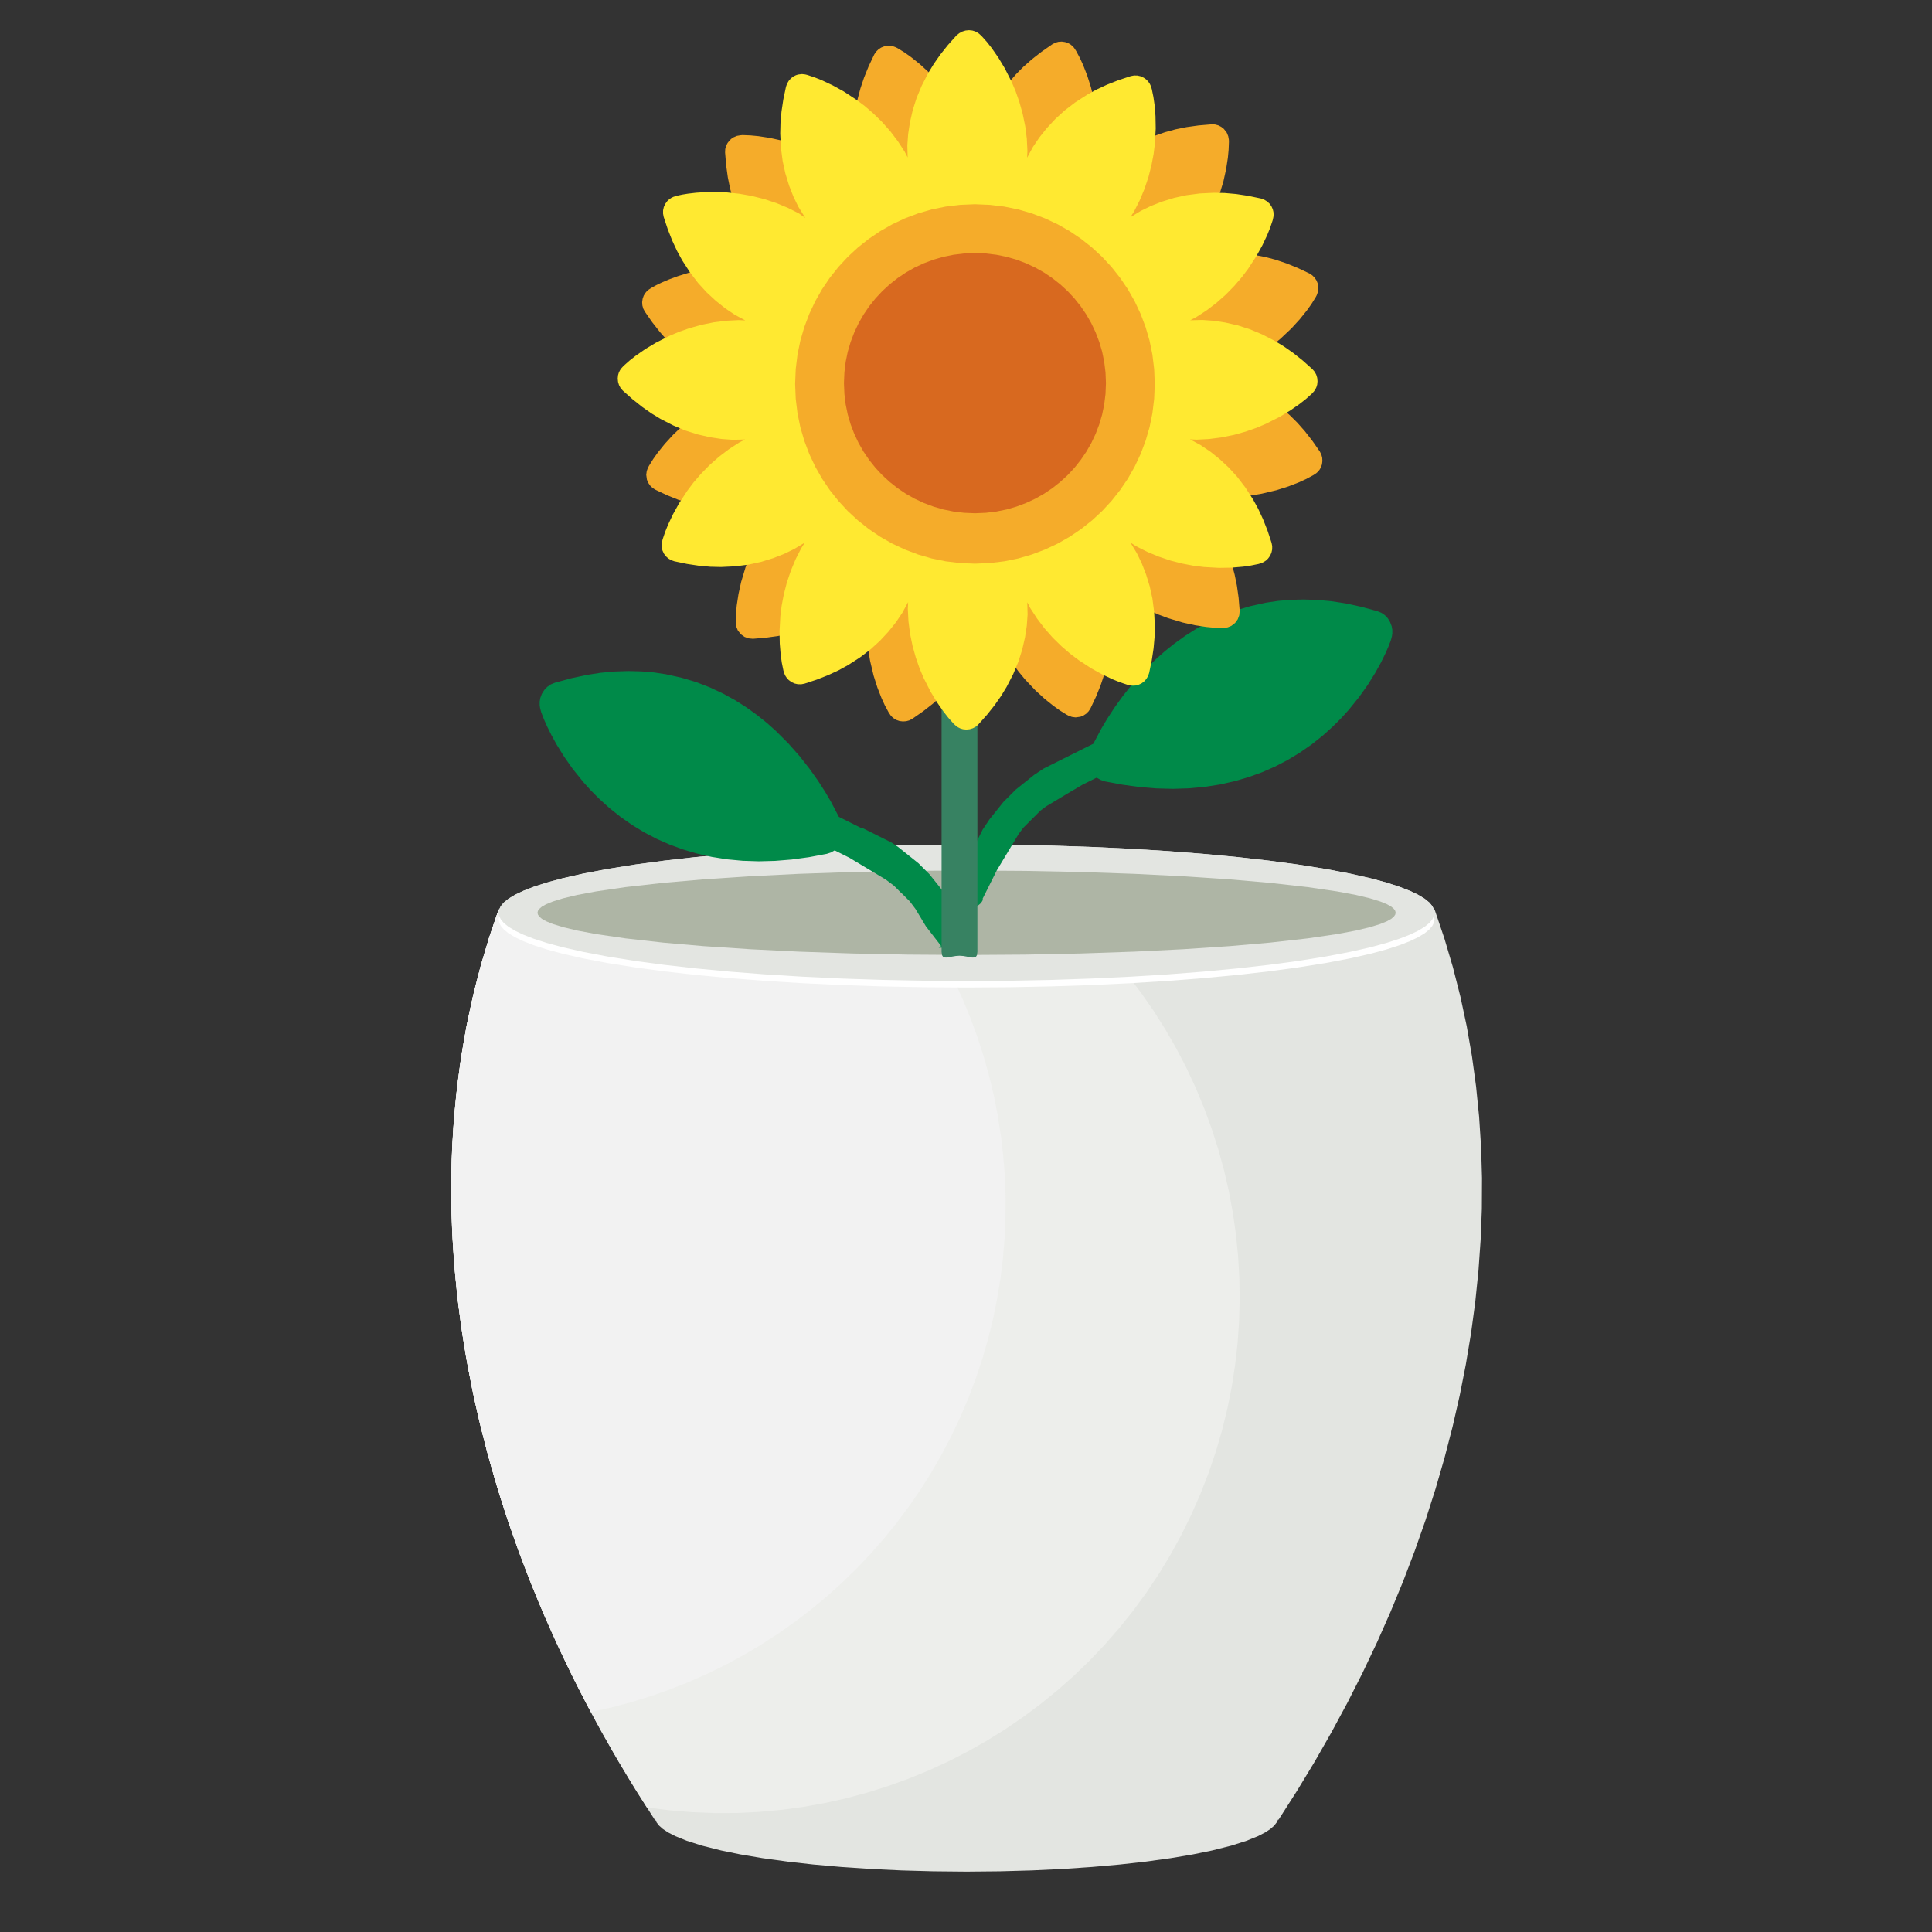 <?xml version="1.0" standalone="no"?><!DOCTYPE svg PUBLIC "-//W3C//DTD SVG 1.1//EN" "http://www.w3.org/Graphics/SVG/1.1/DTD/svg11.dtd"><svg height="1024" node-id="1" sillyvg="true" template-height="1024" template-width="1024" version="1.1" viewBox="0 0 1024 1024" width="1024" xmlns="http://www.w3.org/2000/svg" xmlns:xlink="http://www.w3.org/1999/xlink"><rect x="0" y="0" width="1024" height="1024" fill="#333333" stroke="none"/><defs node-id="24"></defs><g node-id="26"><path d="M 0.00 0.00 L 1024.00 0.00 L 1024.00 1024.00 L 0.00 1024.00 Z" fill="none" group-id="1" id="矩形" node-id="6" stroke="none" target-height="1024" target-width="1024" target-x="0" target-y="0"></path><g node-id="27"><path d="M 760.37 482.05 L 264.31 482.05 L 259.14 497.33 L 254.58 512.74 L 250.62 528.29 L 247.26 544.01 L 244.50 559.90 L 242.32 575.85 L 240.71 591.91 L 239.66 608.08 L 239.18 624.38 L 239.26 640.80 L 239.89 657.16 L 241.05 673.57 L 242.74 690.05 L 244.97 706.61 L 247.75 723.24 L 251.01 739.71 L 254.77 756.18 L 259.03 772.66 L 263.81 789.16 L 269.10 805.68 L 274.82 821.97 L 281.01 838.20 L 287.68 854.38 L 294.83 870.51 L 302.47 886.59 L 310.48 902.40 L 318.93 918.09 L 327.83 933.65 L 337.18 949.10 L 346.99 964.44 L 347.30 964.44 L 348.07 966.01 L 349.37 967.66 L 351.34 969.40 L 354.13 971.24 L 357.94 973.20 L 364.08 975.68 L 372.05 978.22 L 382.21 980.78 L 392.41 982.87 L 404.17 984.86 L 417.65 986.72 L 431.14 988.23 L 445.85 989.53 L 461.85 990.61 L 477.82 991.36 L 494.64 991.83 L 512.34 992.00 L 530.03 991.83 L 546.85 991.36 L 562.83 990.61 L 578.83 989.53 L 593.53 988.23 L 607.02 986.72 L 620.51 984.86 L 632.27 982.87 L 642.47 980.78 L 652.62 978.22 L 660.60 975.68 L 666.74 973.20 L 670.55 971.24 L 673.34 969.40 L 675.30 967.66 L 676.61 966.01 L 677.38 964.44 L 677.69 964.44 L 687.49 949.11 L 696.84 933.67 L 705.73 918.11 L 714.19 902.42 L 722.20 886.61 L 729.84 870.53 L 736.98 854.40 L 743.65 838.22 L 749.84 821.99 L 755.56 805.70 L 760.85 789.17 L 765.63 772.67 L 769.90 756.19 L 773.66 739.71 L 776.91 723.24 L 779.69 706.60 L 781.92 690.04 L 783.61 673.56 L 784.77 657.15 L 785.41 640.79 L 785.49 624.36 L 785.01 608.06 L 783.96 591.89 L 782.35 575.83 L 780.18 559.88 L 777.41 543.99 L 774.05 528.28 L 770.09 512.72 L 765.53 497.32 L 760.37 482.05 Z" fill="#e3e5e1" fill-rule="nonzero" group-id="1,2" id="路径" node-id="8" stroke="none" target-height="509.947" target-width="546.313" target-x="239.178" target-y="482.053"></path><path d="M 342.85 957.99 L 354.93 959.51 L 366.90 960.50 L 378.78 960.97 L 390.58 960.92 L 402.31 960.35 L 414.05 959.27 L 425.64 957.71 L 437.08 955.67 L 448.39 953.15 L 459.57 950.15 L 470.64 946.67 L 481.50 942.76 L 492.15 938.40 L 502.61 933.60 L 512.88 928.35 L 522.93 922.67 L 532.70 916.60 L 542.21 910.11 L 551.46 903.22 L 560.47 895.90 L 569.14 888.22 L 577.48 880.18 L 585.49 871.76 L 593.19 862.95 L 600.56 853.75 L 607.51 844.28 L 614.06 834.47 L 620.23 824.30 L 626.01 813.77 L 631.40 802.85 L 636.29 791.71 L 640.64 780.51 L 644.46 769.25 L 647.77 757.92 L 650.55 746.51 L 652.86 734.94 L 654.65 723.38 L 655.95 711.83 L 656.75 700.27 L 657.05 688.69 L 656.87 677.09 L 656.20 665.57 L 655.05 654.11 L 653.42 642.72 L 651.31 631.37 L 648.72 620.13 L 645.68 609.03 L 642.16 598.07 L 638.18 587.23 L 633.73 576.52 L 628.84 566.02 L 623.50 555.74 L 617.70 545.66 L 611.45 535.78 L 604.72 526.09 L 597.62 516.74 L 590.08 507.66 L 582.08 498.86 L 573.63 490.33 L 564.70 482.05 L 264.31 482.05 L 259.20 497.10 L 254.68 512.29 L 250.75 527.62 L 247.40 543.10 L 244.64 558.76 L 242.45 574.48 L 240.80 590.30 L 239.71 606.24 L 239.17 622.29 L 239.18 638.48 L 239.72 654.60 L 240.78 670.78 L 242.36 687.03 L 244.47 703.35 L 247.10 719.75 L 250.21 735.99 L 253.81 752.24 L 257.90 768.50 L 262.49 784.77 L 267.58 801.08 L 273.09 817.16 L 279.05 833.18 L 285.49 849.16 L 292.39 865.09 L 299.77 880.99 L 307.52 896.62 L 315.70 912.13 L 324.31 927.53 L 333.36 942.81 L 342.85 957.99 Z" fill="#edeeeb" fill-rule="nonzero" group-id="1,2" id="路径" node-id="9" stroke="none" target-height="478.917" target-width="417.887" target-x="239.167" target-y="482.053"></path><path d="M 270.58 809.93 L 280.98 803.90 L 291.01 797.51 L 300.67 790.74 L 309.98 783.60 L 318.94 776.08 L 327.60 768.17 L 335.86 759.95 L 343.73 751.43 L 351.21 742.59 L 358.32 733.44 L 365.05 723.98 L 371.34 714.29 L 377.21 704.35 L 382.67 694.17 L 387.71 683.71 L 392.31 673.07 L 396.44 662.25 L 400.11 651.25 L 403.33 640.05 L 406.09 628.64 L 408.36 617.17 L 410.13 605.57 L 411.40 593.84 L 412.17 581.97 L 412.44 569.95 L 412.21 558.74 L 411.53 547.58 L 410.39 536.48 L 408.80 525.42 L 406.75 514.44 L 404.26 503.56 L 401.32 492.78 L 397.93 482.09 L 264.31 482.09 L 259.09 497.55 L 254.50 513.15 L 250.52 528.90 L 247.15 544.82 L 244.39 560.92 L 242.23 577.09 L 240.65 593.36 L 239.65 609.74 L 239.22 626.26 L 239.37 642.91 L 240.09 659.48 L 241.34 676.11 L 243.14 692.81 L 245.49 709.59 L 248.40 726.45 L 251.80 743.13 L 255.71 759.81 L 260.14 776.50 L 265.09 793.21 L 270.58 809.93 Z" fill="#f9f9f9" fill-rule="nonzero" group-id="1,2" id="路径" node-id="10" stroke="none" target-height="327.848" target-width="173.219" target-x="239.219" target-y="482.087"></path><path d="M 313.12 907.41 L 323.97 905.00 L 334.62 902.18 L 345.07 898.96 L 355.33 895.35 L 365.42 891.33 L 375.37 886.91 L 385.07 882.13 L 394.54 876.99 L 403.79 871.48 L 412.82 865.61 L 421.62 859.39 L 430.14 852.85 L 438.39 845.99 L 446.37 838.80 L 454.09 831.28 L 461.51 823.46 L 468.60 815.37 L 475.38 806.99 L 481.85 798.32 L 488.01 789.34 L 493.80 780.15 L 499.22 770.72 L 504.28 761.03 L 508.99 751.07 L 513.34 740.84 L 517.26 730.43 L 520.74 719.98 L 523.77 709.47 L 526.37 698.90 L 528.53 688.27 L 530.28 677.52 L 531.59 666.78 L 532.48 656.03 L 532.94 645.28 L 532.97 634.51 L 532.59 623.74 L 531.78 613.02 L 530.56 602.36 L 528.92 591.74 L 526.85 581.16 L 524.38 570.68 L 521.49 560.31 L 518.19 550.05 L 514.48 539.89 L 510.35 529.81 L 505.83 519.94 L 500.91 510.24 L 495.57 500.69 L 489.82 491.30 L 483.64 482.05 L 264.31 482.05 L 259.75 495.44 L 255.65 508.92 L 252.01 522.52 L 248.84 536.24 L 246.12 550.08 L 243.86 564.06 L 241.75 580.88 L 240.26 597.81 L 239.39 614.87 L 239.14 632.06 L 239.52 649.40 L 240.50 666.64 L 242.06 683.94 L 244.21 701.30 L 246.95 718.74 L 250.28 736.27 L 254.15 753.59 L 258.56 770.91 L 263.53 788.22 L 269.05 805.54 L 275.15 822.88 L 281.70 839.94 L 288.77 856.92 L 296.36 873.82 L 304.47 890.65 L 313.12 907.41 Z" fill="#f2f2f2" fill-rule="nonzero" group-id="1,2" id="路径" node-id="11" stroke="none" target-height="425.358" target-width="293.834" target-x="239.141" target-y="482.053"></path><path d="M 760.33 483.78 L 760.03 485.51 L 759.16 487.29 L 757.59 489.18 L 755.11 491.20 L 751.47 493.39 L 747.16 495.43 L 741.68 497.56 L 734.86 499.77 L 726.47 502.04 L 715.57 504.51 L 702.72 506.96 L 687.69 509.36 L 672.63 511.38 L 655.93 513.27 L 637.49 515.01 L 619.04 516.44 L 599.31 517.66 L 578.24 518.66 L 557.18 519.37 L 535.21 519.80 L 512.30 519.95 L 489.39 519.80 L 467.42 519.37 L 446.37 518.66 L 425.30 517.66 L 405.57 516.44 L 387.12 515.01 L 368.67 513.27 L 351.98 511.38 L 336.92 509.36 L 321.89 506.96 L 309.03 504.51 L 298.14 502.04 L 289.75 499.77 L 282.92 497.56 L 277.45 495.43 L 273.14 493.39 L 269.49 491.20 L 267.02 489.18 L 265.44 487.29 L 264.57 485.51 L 264.28 483.78 L 264.57 482.04 L 265.44 480.26 L 267.02 478.37 L 269.49 476.35 L 273.14 474.16 L 277.45 472.12 L 282.92 469.99 L 289.75 467.78 L 298.14 465.52 L 309.03 463.04 L 321.89 460.59 L 336.92 458.19 L 351.98 456.17 L 368.67 454.28 L 387.12 452.54 L 405.57 451.11 L 425.30 449.89 L 446.37 448.89 L 467.42 448.19 L 489.39 447.75 L 512.30 447.60 L 535.21 447.75 L 557.18 448.19 L 578.24 448.89 L 599.31 449.89 L 619.04 451.11 L 637.49 452.54 L 655.93 454.28 L 672.63 456.17 L 687.69 458.19 L 702.72 460.59 L 715.57 463.04 L 726.47 465.52 L 734.86 467.78 L 741.68 469.99 L 747.16 472.12 L 751.47 474.16 L 755.11 476.35 L 757.59 478.37 L 759.16 480.26 L 760.03 482.04 L 760.33 483.78 Z" fill="#e3e5e1" fill-rule="nonzero" group-id="1,2" id="椭圆形" node-id="12" stroke="none" target-height="72.357" target-width="496.056" target-x="264.275" target-y="447.597"></path><path d="M 760.33 487.22 L 760.03 488.96 L 759.16 490.74 L 757.59 492.62 L 755.11 494.65 L 751.47 496.84 L 747.16 498.88 L 741.68 501.01 L 734.86 503.21 L 726.47 505.48 L 715.57 507.96 L 702.72 510.41 L 687.69 512.80 L 672.63 514.83 L 655.93 516.72 L 637.49 518.46 L 619.04 519.89 L 599.31 521.11 L 578.24 522.11 L 557.18 522.81 L 535.21 523.25 L 512.30 523.40 L 489.39 523.25 L 467.42 522.81 L 446.37 522.11 L 425.30 521.11 L 405.57 519.89 L 387.12 518.46 L 368.67 516.72 L 351.98 514.83 L 336.92 512.80 L 321.89 510.41 L 309.03 507.96 L 298.14 505.48 L 289.75 503.21 L 282.92 501.01 L 277.45 498.88 L 273.14 496.84 L 269.49 494.65 L 267.02 492.62 L 265.44 490.74 L 264.57 488.96 L 264.28 487.22 L 264.57 485.48 L 265.44 483.70 L 267.02 481.82 L 269.49 479.79 L 273.14 477.60 L 277.45 475.56 L 282.92 473.43 L 289.75 471.23 L 298.14 468.96 L 309.03 466.49 L 321.89 464.04 L 336.92 461.64 L 351.98 459.61 L 368.67 457.72 L 387.12 455.98 L 405.57 454.55 L 425.30 453.33 L 446.37 452.33 L 467.42 451.63 L 489.39 451.20 L 512.30 451.04 L 535.21 451.20 L 557.18 451.63 L 578.24 452.33 L 599.31 453.33 L 619.04 454.55 L 637.49 455.98 L 655.93 457.72 L 672.63 459.61 L 687.69 461.64 L 702.72 464.04 L 715.57 466.49 L 726.47 468.96 L 734.86 471.23 L 741.68 473.43 L 747.16 475.56 L 751.47 477.60 L 755.11 479.79 L 757.59 481.82 L 759.16 483.70 L 760.03 485.48 L 760.33 487.22 Z" fill="#ffffff" fill-rule="nonzero" group-id="1,2" id="椭圆形" node-id="13" stroke="none" target-height="72.357" target-width="496.056" target-x="264.275" target-y="451.042"></path><path d="M 760.33 483.78 L 760.03 485.51 L 759.16 487.29 L 757.59 489.18 L 755.11 491.20 L 751.47 493.39 L 747.16 495.43 L 741.68 497.56 L 734.86 499.77 L 726.47 502.04 L 715.57 504.51 L 702.72 506.96 L 687.69 509.36 L 672.63 511.38 L 655.93 513.27 L 637.49 515.01 L 619.04 516.44 L 599.31 517.66 L 578.24 518.66 L 557.18 519.37 L 535.21 519.80 L 512.30 519.95 L 489.39 519.80 L 467.42 519.37 L 446.37 518.66 L 425.30 517.66 L 405.57 516.44 L 387.12 515.01 L 368.67 513.27 L 351.98 511.38 L 336.92 509.36 L 321.89 506.96 L 309.03 504.51 L 298.14 502.04 L 289.75 499.77 L 282.92 497.56 L 277.45 495.43 L 273.14 493.39 L 269.49 491.20 L 267.02 489.18 L 265.44 487.29 L 264.57 485.51 L 264.28 483.78 L 264.57 482.04 L 265.44 480.26 L 267.02 478.37 L 269.49 476.35 L 273.14 474.16 L 277.45 472.12 L 282.92 469.99 L 289.75 467.78 L 298.14 465.52 L 309.03 463.04 L 321.89 460.59 L 336.92 458.19 L 351.98 456.17 L 368.67 454.28 L 387.12 452.54 L 405.57 451.11 L 425.30 449.89 L 446.37 448.89 L 467.42 448.19 L 489.39 447.75 L 512.30 447.60 L 535.21 447.75 L 557.18 448.19 L 578.24 448.89 L 599.31 449.89 L 619.04 451.11 L 637.49 452.54 L 655.93 454.28 L 672.63 456.17 L 687.69 458.19 L 702.72 460.59 L 715.57 463.04 L 726.47 465.52 L 734.86 467.78 L 741.68 469.99 L 747.16 472.12 L 751.47 474.16 L 755.11 476.35 L 757.59 478.37 L 759.16 480.26 L 760.03 482.04 L 760.33 483.78 Z" fill="#e3e5e1" fill-rule="nonzero" group-id="1,2" id="椭圆形" node-id="14" stroke="none" target-height="72.357" target-width="496.056" target-x="264.275" target-y="447.597"></path><path d="M 739.73 483.78 L 739.50 484.76 L 738.79 485.81 L 737.43 486.98 L 735.14 488.28 L 731.61 489.73 L 726.14 491.42 L 718.65 493.21 L 708.68 495.08 L 693.04 497.37 L 673.12 499.61 L 651.85 501.46 L 627.09 503.11 L 601.27 504.39 L 572.76 505.37 L 543.48 505.96 L 512.30 506.17 L 481.12 505.96 L 451.84 505.37 L 423.33 504.39 L 397.52 503.11 L 372.76 501.46 L 351.49 499.61 L 331.57 497.37 L 315.93 495.08 L 305.96 493.21 L 298.47 491.42 L 293.00 489.73 L 289.46 488.28 L 287.18 486.98 L 285.82 485.81 L 285.11 484.76 L 284.88 483.78 L 285.11 482.79 L 285.82 481.74 L 287.18 480.57 L 289.46 479.27 L 293.00 477.82 L 298.47 476.13 L 305.96 474.34 L 315.93 472.47 L 331.57 470.18 L 351.49 467.94 L 372.76 466.09 L 397.52 464.44 L 423.33 463.16 L 451.84 462.18 L 481.12 461.59 L 512.30 461.38 L 543.48 461.59 L 572.76 462.18 L 601.27 463.16 L 627.09 464.44 L 651.85 466.09 L 673.12 467.94 L 693.04 470.18 L 708.68 472.47 L 718.65 474.34 L 726.14 476.13 L 731.61 477.82 L 735.14 479.27 L 737.43 480.57 L 738.79 481.74 L 739.50 482.79 L 739.73 483.78 Z" fill="#aeb5a5" fill-rule="nonzero" group-id="1,2" id="椭圆形" node-id="15" stroke="none" target-height="44.793" target-width="454.856" target-x="284.876" target-y="461.379"></path></g><g node-id="28"><path d="M 411.23 387.42 L 417.95 394.14 L 423.77 400.73 L 429.06 407.45 L 433.44 413.62 L 437.35 419.69 L 440.35 424.79 L 444.62 432.95 L 444.91 433.10 L 445.41 433.35 L 446.92 434.10 L 447.43 434.35 L 447.93 434.60 L 448.43 434.85 L 448.93 435.11 L 449.94 435.61 L 450.44 435.86 L 450.94 436.11 L 452.45 436.86 L 452.96 437.12 L 453.46 437.37 L 453.96 437.62 L 454.46 437.87 L 455.47 438.37 L 455.97 438.62 L 456.48 438.87 L 456.98 439.13 L 457.31 438.96 L 457.82 439.21 L 459.32 439.96 L 459.83 440.21 L 460.83 440.72 L 461.34 440.97 L 461.84 441.22 L 462.34 441.47 L 462.84 441.72 L 463.35 441.97 L 464.35 442.48 L 464.86 442.73 L 465.36 442.98 L 466.36 443.48 L 466.87 443.73 L 467.37 443.98 L 467.87 444.23 L 468.38 444.49 L 468.88 444.74 L 469.88 445.24 L 470.39 445.49 L 470.89 445.74 L 472.40 446.50 L 472.90 446.83 L 475.42 448.51 L 475.92 448.84 L 480.95 452.86 L 481.37 453.20 L 486.81 457.55 L 488.49 459.23 L 488.91 459.65 L 490.50 461.24 L 490.92 461.66 L 492.59 463.33 L 492.93 463.75 L 493.26 464.17 L 493.60 464.59 L 494.27 465.43 L 494.61 465.84 L 494.94 466.26 L 495.28 466.68 L 495.61 467.10 L 495.95 467.52 L 496.28 467.94 L 496.62 468.36 L 497.29 469.19 L 497.62 469.61 L 497.96 470.03 L 498.29 470.45 L 498.63 470.87 L 498.96 471.29 L 499.63 472.13 L 499.97 472.54 L 500.30 472.96 L 500.64 473.38 L 500.97 473.80 L 501.31 474.30 L 501.65 474.81 L 501.98 475.31 L 502.32 475.81 L 502.65 476.31 L 502.99 476.82 L 503.32 477.32 L 503.57 477.82 L 503.82 478.32 L 504.08 478.83 L 504.33 479.33 L 504.58 479.83 L 504.83 480.33 L 505.08 480.84 L 505.33 481.34 L 505.58 481.84 L 505.84 482.34 L 506.09 482.85 L 506.34 483.35 L 506.84 484.35 L 507.09 484.86 L 507.34 485.36 L 507.60 485.86 L 507.85 486.36 L 508.10 486.87 L 508.35 487.37 L 508.60 487.87 L 508.85 488.37 L 509.10 488.88 L 509.35 489.38 L 509.61 489.88 L 509.86 490.38 L 510.11 490.89 L 510.36 491.39 L 510.61 491.89 L 510.86 492.39 L 511.11 492.90 L 511.37 493.40 L 511.62 493.90 L 511.87 494.40 L 500.30 503.97 L 500.05 503.55 L 499.55 502.72 L 499.30 502.30 L 497.53 502.30 L 498.80 501.46 L 498.54 501.04 L 490.75 490.97 L 490.50 490.55 L 490.25 490.13 L 490.00 489.71 L 489.75 489.30 L 489.49 488.88 L 489.24 488.46 L 488.99 488.04 L 488.74 487.62 L 488.49 487.20 L 488.24 486.78 L 487.99 486.36 L 487.73 485.95 L 487.23 485.11 L 486.98 484.69 L 486.73 484.27 L 486.48 483.85 L 485.97 483.01 L 485.72 482.60 L 485.47 482.18 L 485.22 481.76 L 484.72 481.09 L 484.47 480.75 L 484.21 480.42 L 483.96 480.08 L 483.46 479.41 L 483.21 479.08 L 482.96 478.74 L 482.71 478.41 L 482.20 477.74 L 481.87 477.40 L 480.86 476.40 L 480.53 476.06 L 477.85 473.38 L 477.51 473.13 L 477.17 472.80 L 475.83 471.46 L 475.50 471.12 L 474.16 469.78 L 473.82 469.45 L 473.49 469.19 L 473.15 468.94 L 472.82 468.69 L 472.48 468.44 L 472.15 468.19 L 471.14 467.44 L 470.81 467.18 L 469.80 466.43 L 469.47 466.18 L 468.21 465.43 L 467.79 465.17 L 466.95 464.67 L 466.53 464.42 L 466.11 464.17 L 465.27 463.67 L 464.86 463.41 L 463.60 462.66 L 463.18 462.41 L 462.34 461.91 L 461.92 461.66 L 460.67 460.90 L 460.25 460.65 L 458.99 459.90 L 458.57 459.65 L 457.73 459.14 L 457.31 458.89 L 456.06 458.14 L 455.64 457.89 L 454.38 457.13 L 453.96 456.88 L 452.70 456.13 L 452.29 455.88 L 451.45 455.37 L 451.03 455.12 L 450.19 454.62 L 449.69 454.37 L 449.18 454.12 L 448.68 453.87 L 447.68 453.36 L 447.17 453.11 L 446.67 452.86 L 446.17 452.61 L 445.67 452.36 L 444.16 451.61 L 443.65 451.35 L 443.15 451.10 L 442.39 450.73 L 440.41 451.84 L 438.20 452.56 L 428.77 454.33 L 419.65 455.57 L 410.83 456.29 L 402.27 456.52 L 393.63 456.24 L 385.28 455.46 L 377.20 454.17 L 369.36 452.39 L 362.03 450.24 L 354.96 447.65 L 348.12 444.64 L 341.51 441.19 L 335.10 437.30 L 328.90 432.96 L 322.88 428.16 L 317.76 423.53 L 313.18 418.96 L 309.11 414.44 L 303.50 407.46 L 299.00 401.06 L 295.08 394.74 L 292.18 389.46 L 289.75 384.54 L 288.26 381.15 L 286.87 377.57 L 286.25 375.28 L 286.04 373.75 L 286.04 371.87 L 286.37 369.93 L 287.20 367.73 L 288.47 365.71 L 290.08 364.03 L 292.00 362.71 L 294.16 361.84 L 302.68 359.51 L 310.75 357.77 L 318.38 356.58 L 325.61 355.91 L 333.02 355.67 L 340.03 355.85 L 346.68 356.42 L 352.99 357.38 L 361.35 359.24 L 369.12 361.57 L 376.34 364.37 L 383.35 367.67 L 389.80 371.22 L 395.74 375.01 L 401.45 379.14 L 406.60 383.28 L 411.23 387.42 Z M 729.84 323.88 L 732.05 324.74 L 733.98 326.02 L 735.57 327.69 L 736.79 329.74 L 737.63 331.93 L 737.96 333.86 L 737.96 335.73 L 737.75 337.26 L 737.13 339.54 L 735.74 343.09 L 734.24 346.47 L 731.82 351.37 L 728.91 356.62 L 724.99 362.91 L 720.48 369.28 L 714.87 376.23 L 710.80 380.73 L 706.22 385.27 L 701.09 389.88 L 695.08 394.66 L 688.87 398.97 L 682.46 402.84 L 675.84 406.28 L 669.00 409.28 L 661.92 411.85 L 654.58 414.00 L 646.74 415.77 L 638.65 417.05 L 630.29 417.83 L 621.65 418.10 L 613.09 417.88 L 604.26 417.16 L 595.13 415.93 L 585.70 414.17 L 583.35 413.38 L 581.26 412.17 L 580.98 412.31 L 580.47 412.56 L 579.47 413.06 L 578.96 413.31 L 577.96 413.82 L 577.45 414.07 L 576.95 414.32 L 576.45 414.57 L 575.94 414.82 L 575.44 415.07 L 574.94 415.32 L 573.93 415.83 L 573.43 416.08 L 572.59 416.58 L 572.17 416.83 L 571.75 417.08 L 571.33 417.33 L 570.50 417.84 L 570.08 418.09 L 569.66 418.34 L 568.73 418.84 L 568.32 419.09 L 567.90 419.35 L 567.48 419.60 L 567.06 419.85 L 566.64 420.10 L 565.80 420.60 L 565.38 420.85 L 564.54 421.36 L 564.12 421.61 L 563.70 421.86 L 563.28 422.11 L 562.45 422.61 L 562.03 422.86 L 561.61 423.12 L 561.19 423.37 L 560.77 423.62 L 560.35 423.87 L 559.93 424.12 L 559.51 424.37 L 559.09 424.62 L 558.67 424.88 L 557.84 425.38 L 557.42 425.63 L 557.00 425.88 L 556.58 426.13 L 556.16 426.38 L 555.74 426.63 L 555.32 426.89 L 554.90 427.14 L 554.48 427.39 L 554.15 427.64 L 553.81 427.89 L 553.48 428.14 L 553.14 428.39 L 552.80 428.65 L 552.47 428.90 L 552.13 429.15 L 551.80 429.40 L 551.46 429.65 L 551.13 429.99 L 550.46 430.66 L 550.12 430.99 L 549.79 431.33 L 549.45 431.66 L 549.12 432.00 L 548.45 432.67 L 548.11 433.00 L 546.77 434.34 L 546.10 435.01 L 544.76 436.35 L 544.42 436.69 L 544.09 437.02 L 543.75 437.36 L 543.41 437.70 L 543.08 438.03 L 542.74 438.37 L 542.41 438.70 L 542.16 439.04 L 541.91 439.37 L 541.65 439.71 L 541.40 440.04 L 541.15 440.38 L 540.90 440.71 L 540.65 441.05 L 540.40 441.38 L 540.14 441.72 L 539.89 442.05 L 539.64 442.47 L 539.39 442.89 L 539.14 443.31 L 538.89 443.73 L 538.64 444.15 L 538.38 444.57 L 538.13 444.98 L 537.88 445.40 L 537.63 445.82 L 537.38 446.24 L 536.88 447.08 L 536.62 447.50 L 536.37 447.92 L 536.12 448.34 L 535.87 448.76 L 535.62 449.17 L 535.37 449.59 L 535.11 450.01 L 534.86 450.43 L 534.61 450.85 L 534.36 451.27 L 534.11 451.69 L 533.86 452.11 L 533.61 452.53 L 533.35 452.94 L 533.10 453.36 L 532.85 453.78 L 532.60 454.20 L 532.35 454.62 L 532.10 455.04 L 531.84 455.46 L 531.59 455.88 L 531.09 456.72 L 530.84 457.13 L 530.59 457.55 L 530.34 457.97 L 530.08 458.39 L 529.83 458.81 L 529.58 459.23 L 529.33 459.65 L 529.08 460.07 L 528.83 460.49 L 528.57 460.90 L 528.32 461.32 L 528.07 461.83 L 527.82 462.33 L 527.57 462.83 L 527.32 463.33 L 527.07 463.84 L 526.81 464.34 L 526.56 464.84 L 526.31 465.35 L 525.81 466.35 L 525.56 466.85 L 525.30 467.36 L 525.05 467.86 L 524.80 468.36 L 524.55 468.86 L 524.30 469.37 L 524.05 469.87 L 523.80 470.37 L 523.54 470.88 L 523.29 471.38 L 523.04 471.88 L 522.79 472.38 L 522.54 472.89 L 522.29 473.39 L 522.04 473.89 L 521.78 474.40 L 521.53 474.90 L 521.28 475.40 L 521.03 475.90 L 520.78 476.41 L 521.03 476.82 L 520.36 478.00 L 519.52 479.00 L 518.51 479.84 L 517.42 480.51 L 516.25 481.01 L 514.99 481.35 L 513.73 481.52 L 512.39 481.43 L 511.05 481.18 L 509.79 480.68 L 508.62 480.01 L 507.61 479.17 L 506.78 478.17 L 506.11 477.08 L 505.60 475.90 L 505.27 474.65 L 505.10 473.39 L 505.18 472.05 L 505.43 470.71 L 505.94 469.45 L 506.19 468.95 L 506.44 468.45 L 506.69 467.94 L 506.94 467.44 L 507.20 466.94 L 507.45 466.44 L 507.70 465.93 L 507.95 465.43 L 508.20 464.93 L 508.45 464.42 L 508.70 463.92 L 508.96 463.42 L 509.21 462.92 L 509.46 462.41 L 509.96 461.41 L 510.21 460.90 L 510.47 460.40 L 510.72 459.90 L 510.97 459.40 L 511.22 458.89 L 511.47 458.39 L 511.72 457.89 L 511.97 457.39 L 512.23 456.88 L 512.48 456.38 L 512.73 455.88 L 512.98 455.37 L 513.23 454.87 L 513.48 454.37 L 513.73 453.87 L 513.99 453.36 L 514.24 452.86 L 514.49 452.36 L 514.74 451.86 L 514.99 451.35 L 515.24 450.85 L 515.50 450.35 L 515.75 449.84 L 516.00 449.34 L 516.25 448.84 L 516.50 448.34 L 516.75 447.83 L 517.00 447.33 L 517.26 446.83 L 517.51 446.33 L 517.76 445.82 L 518.01 445.32 L 518.26 444.82 L 518.51 444.31 L 518.77 443.81 L 519.02 443.31 L 519.27 442.81 L 519.52 442.30 L 519.77 441.80 L 520.02 441.30 L 520.27 440.80 L 520.53 440.29 L 520.78 439.79 L 521.11 439.29 L 521.45 438.78 L 522.12 437.78 L 522.45 437.28 L 522.79 436.77 L 523.13 436.27 L 523.46 435.77 L 523.80 435.27 L 524.13 434.76 L 524.47 434.26 L 524.80 433.84 L 525.14 433.42 L 525.81 432.58 L 526.14 432.17 L 526.48 431.75 L 526.81 431.33 L 527.15 430.91 L 527.48 430.49 L 527.82 430.07 L 528.49 429.23 L 528.83 428.81 L 529.50 427.98 L 529.83 427.56 L 530.17 427.14 L 530.50 426.72 L 531.17 425.88 L 531.51 425.46 L 531.84 425.04 L 532.68 424.20 L 533.10 423.79 L 533.94 422.95 L 534.36 422.53 L 535.53 421.36 L 535.95 420.94 L 536.37 420.52 L 536.79 420.10 L 538.47 418.42 L 538.89 418.09 L 539.31 417.75 L 539.73 417.42 L 540.14 417.08 L 540.56 416.75 L 541.82 415.74 L 542.24 415.41 L 542.66 415.07 L 544.34 413.73 L 544.76 413.40 L 546.43 412.06 L 546.85 411.72 L 547.27 411.39 L 548.11 410.71 L 550.12 409.37 L 550.62 409.04 L 551.13 408.70 L 551.63 408.37 L 553.14 407.36 L 553.64 407.11 L 554.15 406.86 L 554.65 406.61 L 555.66 406.11 L 556.16 405.85 L 557.16 405.35 L 557.67 405.10 L 558.17 404.85 L 558.67 404.60 L 559.68 404.10 L 560.18 403.84 L 561.19 403.34 L 561.69 403.09 L 562.19 402.84 L 562.70 402.59 L 563.20 402.34 L 563.70 402.08 L 564.21 401.83 L 565.21 401.33 L 565.72 401.08 L 566.72 400.58 L 567.23 400.32 L 567.73 400.07 L 568.23 399.82 L 569.24 399.32 L 569.74 399.07 L 570.75 398.57 L 571.25 398.31 L 572.26 397.81 L 572.76 397.56 L 573.26 397.31 L 573.76 397.06 L 574.77 396.55 L 575.27 396.30 L 576.28 395.80 L 576.78 395.55 L 577.29 395.30 L 577.79 395.05 L 578.80 394.54 L 579.30 394.29 L 579.49 394.20 L 583.84 386.00 L 586.86 380.94 L 590.75 374.98 L 595.11 368.92 L 600.33 362.35 L 606.08 355.90 L 612.68 349.34 L 617.32 345.22 L 622.47 341.10 L 628.19 336.99 L 634.12 333.21 L 640.58 329.68 L 647.60 326.40 L 654.82 323.61 L 662.60 321.29 L 670.97 319.44 L 677.28 318.49 L 683.93 317.92 L 690.95 317.74 L 698.36 317.98 L 705.60 318.64 L 713.24 319.82 L 721.31 321.56 L 729.84 323.88 Z" fill="#008a49" fill-rule="nonzero" group-id="1,3" id="形状结合" node-id="17" stroke="none" target-height="186.234" target-width="451.928" target-x="286.036" target-y="317.739"></path><path d="M 508.55 506.56 L 510.50 506.69 L 512.26 506.99 L 515.27 507.54 L 516.47 507.49 L 517.30 507.08 L 517.81 506.24 L 518.04 504.49 L 518.04 334.97 L 499.06 334.97 L 499.06 504.49 L 499.29 506.24 L 499.80 507.08 L 500.63 507.49 L 501.83 507.54 L 504.84 506.99 L 506.60 506.69 L 508.55 506.56 Z" fill="#378262" fill-rule="nonzero" group-id="1,3" id="路径" node-id="18" stroke="none" target-height="172.57" target-width="18.977" target-x="499.061" target-y="334.966"></path><path d="M 479.28 134.81 L 482.56 145.80 L 484.01 152.51 L 485.16 159.46 L 485.20 161.36 L 484.85 163.21 L 484.11 164.94 L 482.97 166.51 L 481.53 167.78 L 479.89 168.69 L 478.10 169.22 L 476.18 169.36 L 473.14 169.13 L 465.91 168.13 L 461.23 167.21 L 455.54 165.84 L 451.01 164.49 L 459.40 172.38 L 463.96 177.43 L 468.46 182.94 L 469.47 184.56 L 470.08 186.32 L 470.28 188.17 L 470.05 190.07 L 469.43 191.88 L 468.46 193.47 L 467.18 194.84 L 465.61 195.94 L 462.87 197.23 L 456.10 199.98 L 451.59 201.55 L 445.98 203.23 L 441.45 204.32 L 452.60 206.92 L 459.12 209.02 L 465.78 211.53 L 467.44 212.46 L 468.85 213.68 L 469.96 215.17 L 470.73 216.90 L 471.09 218.76 L 471.05 220.64 L 470.62 222.47 L 469.80 224.19 L 468.08 226.71 L 463.61 232.47 L 460.49 236.06 L 456.46 240.29 L 453.02 243.56 L 464.01 240.29 L 470.73 238.84 L 477.69 237.69 L 479.58 237.64 L 481.43 238.00 L 483.17 238.74 L 484.74 239.87 L 486.01 241.32 L 486.92 242.95 L 487.45 244.74 L 487.59 246.66 L 487.37 249.70 L 486.36 256.93 L 485.44 261.61 L 484.07 267.29 L 482.72 271.82 L 490.61 263.43 L 495.67 258.88 L 501.18 254.38 L 502.80 253.37 L 504.56 252.76 L 506.41 252.56 L 508.31 252.78 L 510.12 253.41 L 511.72 254.38 L 513.08 255.65 L 514.18 257.23 L 515.48 259.97 L 518.23 266.73 L 519.80 271.24 L 521.48 276.85 L 522.57 281.38 L 525.17 270.22 L 527.28 263.72 L 529.79 257.06 L 530.71 255.40 L 531.94 253.99 L 533.43 252.88 L 535.16 252.11 L 537.02 251.75 L 538.90 251.79 L 540.74 252.22 L 542.46 253.04 L 544.97 254.76 L 550.74 259.22 L 554.33 262.34 L 558.57 266.37 L 561.84 269.80 L 558.57 258.82 L 557.11 252.11 L 555.96 245.15 L 555.92 243.26 L 556.27 241.41 L 557.01 239.68 L 558.15 238.11 L 559.59 236.83 L 561.23 235.93 L 563.02 235.40 L 564.94 235.26 L 567.98 235.48 L 575.21 236.49 L 579.89 237.40 L 585.58 238.78 L 590.11 240.12 L 581.72 232.24 L 577.16 227.19 L 572.66 221.68 L 571.65 220.06 L 571.05 218.30 L 570.84 216.45 L 571.07 214.55 L 571.69 212.74 L 572.66 211.14 L 573.94 209.78 L 575.51 208.68 L 578.25 207.39 L 585.02 204.64 L 589.53 203.07 L 595.14 201.39 L 599.67 200.30 L 588.52 197.70 L 582.01 195.60 L 575.34 193.09 L 573.68 192.16 L 572.27 190.94 L 571.16 189.45 L 570.39 187.72 L 570.03 185.86 L 570.07 183.98 L 570.50 182.15 L 571.32 180.43 L 573.04 177.91 L 577.51 172.15 L 580.63 168.56 L 584.66 164.33 L 588.10 161.06 L 577.11 164.33 L 570.39 165.78 L 563.43 166.93 L 561.54 166.97 L 559.69 166.62 L 557.95 165.88 L 556.38 164.75 L 555.11 163.30 L 554.20 161.67 L 553.67 159.87 L 553.53 157.96 L 553.76 154.92 L 554.76 147.69 L 555.68 143.01 L 557.06 137.33 L 558.40 132.80 L 550.51 141.19 L 545.45 145.74 L 539.94 150.24 L 538.32 151.25 L 536.56 151.86 L 534.71 152.06 L 532.81 151.83 L 531.00 151.21 L 529.40 150.24 L 528.04 148.96 L 526.94 147.39 L 525.64 144.65 L 522.89 137.89 L 521.32 133.38 L 519.64 127.77 L 518.55 123.24 L 515.95 134.39 L 513.84 140.90 L 511.33 147.56 L 510.41 149.22 L 509.18 150.63 L 507.69 151.74 L 505.96 152.51 L 504.10 152.87 L 502.22 152.83 L 500.39 152.40 L 498.66 151.58 L 496.15 149.86 L 490.39 145.40 L 486.79 142.28 L 482.56 138.25 L 479.28 134.81 L 479.28 134.81 Z M 468.63 24.56 L 471.19 24.21 L 473.16 24.47 L 474.89 25.10 L 475.93 25.65 L 479.54 27.89 L 482.91 30.29 L 487.64 34.08 L 492.51 38.54 L 498.03 44.38 L 501.53 48.62 L 505.01 53.46 L 508.48 58.93 L 511.62 64.82 L 514.30 70.85 L 516.53 77.04 L 517.37 80.48 L 518.71 74.11 L 520.53 68.39 L 522.90 62.56 L 525.86 56.60 L 529.30 50.91 L 533.47 45.19 L 538.44 39.41 L 542.42 35.40 L 546.94 31.41 L 552.03 27.43 L 557.73 23.47 L 559.31 22.63 L 561.00 22.16 L 562.75 22.04 L 564.52 22.29 L 566.17 22.86 L 567.44 23.60 L 568.51 24.50 L 569.30 25.37 L 570.31 26.90 L 572.32 30.64 L 574.05 34.40 L 576.26 40.06 L 578.26 46.35 L 580.12 54.18 L 581.03 59.61 L 581.63 65.54 L 581.89 72.01 L 581.66 78.73 L 580.96 85.29 L 579.79 91.72 L 578.78 95.07 L 583.15 90.21 L 587.57 86.17 L 592.53 82.31 L 598.07 78.63 L 603.88 75.42 L 610.36 72.55 L 617.56 70.04 L 623.01 68.56 L 628.92 67.36 L 635.30 66.47 L 642.21 65.89 L 644.01 65.97 L 645.69 66.42 L 647.25 67.21 L 648.67 68.32 L 650.23 70.35 L 650.99 72.20 L 651.32 74.03 L 651.36 75.20 L 651.19 79.45 L 650.80 83.58 L 649.88 89.58 L 648.46 96.03 L 646.15 103.73 L 644.23 108.89 L 641.78 114.32 L 638.77 120.06 L 635.24 125.71 L 631.33 131.04 L 627.03 136.07 L 624.51 138.50 L 630.72 136.49 L 636.58 135.21 L 642.82 134.35 L 649.47 133.93 L 656.12 134.06 L 663.17 134.81 L 670.66 136.22 L 676.13 137.67 L 681.83 139.59 L 687.80 142.00 L 694.06 144.96 L 695.53 145.93 L 696.77 147.16 L 697.75 148.61 L 698.42 150.24 L 698.77 152.80 L 698.50 154.77 L 697.88 156.50 L 697.33 157.54 L 695.09 161.15 L 692.69 164.52 L 688.89 169.24 L 684.43 174.11 L 678.58 179.62 L 674.34 183.12 L 669.50 186.60 L 664.02 190.07 L 658.14 193.21 L 652.10 195.89 L 645.90 198.12 L 642.46 198.96 L 648.84 200.30 L 654.57 202.11 L 660.40 204.48 L 666.36 207.44 L 672.05 210.87 L 677.78 215.04 L 683.56 220.01 L 687.57 223.99 L 691.56 228.50 L 695.54 233.59 L 699.51 239.28 L 700.33 240.87 L 700.79 242.55 L 700.90 244.30 L 700.69 246.08 L 700.12 247.72 L 699.38 248.99 L 698.48 250.07 L 697.60 250.85 L 696.07 251.86 L 692.33 253.87 L 688.57 255.60 L 682.91 257.80 L 676.61 259.80 L 668.78 261.66 L 663.35 262.57 L 657.42 263.17 L 650.94 263.43 L 644.22 263.21 L 637.65 262.51 L 631.22 261.34 L 627.86 260.33 L 632.73 264.69 L 636.77 269.11 L 640.64 274.06 L 644.31 279.60 L 647.53 285.41 L 650.40 291.89 L 652.91 299.08 L 654.39 304.53 L 655.59 310.43 L 656.49 316.81 L 657.06 323.72 L 656.83 326.11 L 656.03 328.23 L 654.63 330.17 L 652.60 331.74 L 650.75 332.49 L 648.92 332.82 L 647.75 332.86 L 643.50 332.70 L 639.36 332.30 L 633.36 331.38 L 626.90 329.96 L 619.20 327.66 L 614.04 325.73 L 608.60 323.29 L 602.86 320.28 L 597.20 316.75 L 591.87 312.84 L 586.84 308.54 L 584.41 306.03 L 586.42 312.23 L 587.70 318.09 L 588.56 324.33 L 588.98 330.97 L 588.85 337.62 L 588.10 344.67 L 586.69 352.15 L 585.24 357.61 L 583.32 363.32 L 580.90 369.28 L 577.95 375.53 L 576.98 377.01 L 575.74 378.25 L 574.29 379.22 L 572.66 379.89 L 570.10 380.24 L 568.13 379.98 L 566.40 379.35 L 565.36 378.80 L 561.75 376.56 L 558.38 374.16 L 553.65 370.37 L 548.78 365.91 L 543.26 360.07 L 539.76 355.83 L 536.28 350.99 L 532.81 345.52 L 529.66 339.59 L 526.98 333.56 L 524.76 327.41 L 523.92 323.97 L 522.57 330.34 L 520.76 336.06 L 518.38 341.89 L 515.42 347.85 L 511.99 353.54 L 507.82 359.26 L 502.85 365.04 L 498.87 369.05 L 494.35 373.04 L 489.26 377.02 L 483.56 380.98 L 481.97 381.81 L 480.29 382.26 L 478.54 382.37 L 476.77 382.16 L 475.12 381.59 L 473.85 380.85 L 472.77 379.95 L 471.99 379.08 L 470.98 377.55 L 468.97 373.81 L 467.24 370.05 L 465.03 364.39 L 463.03 358.10 L 461.17 350.27 L 460.26 344.85 L 459.66 338.91 L 459.40 332.44 L 459.63 325.73 L 460.33 319.16 L 461.50 312.73 L 462.50 309.38 L 458.14 314.24 L 453.72 318.28 L 448.76 322.14 L 443.22 325.82 L 437.40 329.03 L 430.93 331.90 L 423.73 334.42 L 418.28 335.89 L 412.37 337.09 L 405.99 337.98 L 399.08 338.56 L 396.69 338.33 L 394.56 337.53 L 392.62 336.13 L 391.05 334.10 L 390.30 332.25 L 389.97 330.42 L 389.93 329.25 L 390.09 325.00 L 390.49 320.87 L 391.41 314.87 L 392.83 308.42 L 395.14 300.72 L 397.06 295.56 L 399.51 290.13 L 402.52 284.39 L 406.05 278.74 L 409.96 273.41 L 414.26 268.38 L 416.78 265.95 L 410.57 267.96 L 404.71 269.24 L 398.47 270.10 L 391.82 270.52 L 385.17 270.39 L 378.12 269.64 L 370.63 268.23 L 365.16 266.78 L 359.46 264.86 L 353.49 262.45 L 347.23 259.49 L 345.76 258.52 L 344.51 257.29 L 343.54 255.84 L 342.87 254.21 L 342.52 251.65 L 342.78 249.68 L 343.41 247.95 L 343.96 246.91 L 346.20 243.31 L 348.60 239.93 L 352.40 235.21 L 356.86 230.34 L 362.71 224.83 L 366.95 221.33 L 371.79 217.85 L 377.27 214.38 L 383.15 211.25 L 389.19 208.57 L 395.39 206.33 L 398.83 205.50 L 392.45 204.15 L 386.72 202.34 L 380.89 199.97 L 374.93 197.01 L 369.24 193.58 L 363.51 189.41 L 357.73 184.44 L 353.72 180.46 L 349.73 175.95 L 345.74 170.86 L 341.78 165.17 L 340.94 163.58 L 340.47 161.90 L 340.35 160.15 L 340.60 158.37 L 341.17 156.73 L 341.91 155.46 L 342.81 154.38 L 343.69 153.60 L 345.22 152.59 L 347.92 151.10 L 350.61 149.80 L 354.68 148.07 L 359.22 146.39 L 364.93 144.62 L 370.39 143.29 L 376.67 142.13 L 383.20 141.35 L 390.35 141.02 L 397.07 141.24 L 403.63 141.97 L 410.07 143.20 L 413.84 144.54 L 408.64 139.84 L 404.60 135.43 L 400.74 130.47 L 397.06 124.93 L 393.85 119.12 L 390.97 112.65 L 388.46 105.46 L 386.98 100.00 L 385.78 94.10 L 384.89 87.72 L 384.31 80.82 L 384.39 79.02 L 384.84 77.34 L 385.63 75.78 L 386.75 74.36 L 387.74 73.46 L 388.71 72.81 L 390.60 72.01 L 392.32 71.71 L 393.54 71.59 L 397.79 71.76 L 401.92 72.15 L 407.93 73.07 L 414.38 74.49 L 422.09 76.79 L 427.25 78.72 L 432.69 81.16 L 438.43 84.17 L 444.08 87.70 L 449.42 91.61 L 454.45 95.91 L 456.88 98.42 L 454.87 92.22 L 453.59 86.36 L 452.73 80.13 L 452.31 73.48 L 452.44 66.83 L 453.19 59.78 L 454.60 52.30 L 456.05 46.84 L 457.97 41.13 L 460.38 35.17 L 463.34 28.92 L 464.31 27.44 L 465.55 26.20 L 467.00 25.23 L 468.63 24.56 L 468.63 24.56 Z" fill="#f5ac2a" fill-rule="nonzero" group-id="1,3" id="形状" node-id="19" stroke="none" target-height="360.335" target-width="360.555" target-x="340.349" target-y="22.04"></path><path d="M 492.33 124.85 L 492.41 136.35 L 491.89 143.17 L 490.99 150.19 L 490.48 152.03 L 489.62 153.70 L 488.42 155.14 L 486.87 156.32 L 485.15 157.12 L 483.31 157.52 L 481.43 157.50 L 479.57 157.08 L 476.74 155.99 L 470.07 152.96 L 465.83 150.76 L 460.76 147.84 L 456.81 145.24 L 462.60 155.14 L 465.57 161.32 L 468.31 167.90 L 468.80 169.77 L 468.88 171.65 L 468.55 173.48 L 467.81 175.20 L 466.70 176.77 L 465.30 178.05 L 463.67 178.99 L 461.85 179.57 L 458.83 180.03 L 451.57 180.75 L 446.80 180.98 L 440.94 180.99 L 436.24 180.74 L 446.23 186.45 L 451.85 190.30 L 457.57 194.59 L 458.92 195.93 L 459.93 197.53 L 460.57 199.30 L 460.84 201.22 L 460.69 203.14 L 460.12 204.92 L 459.16 206.53 L 457.82 207.93 L 455.46 209.82 L 449.51 214.07 L 445.49 216.65 L 440.43 219.60 L 436.24 221.70 L 447.74 221.61 L 454.56 222.13 L 461.60 223.04 L 463.43 223.54 L 465.10 224.40 L 466.55 225.60 L 467.73 227.15 L 468.53 228.87 L 468.92 230.71 L 468.91 232.59 L 468.48 234.45 L 467.39 237.27 L 464.36 243.94 L 462.16 248.18 L 459.24 253.25 L 456.64 257.20 L 466.55 251.41 L 472.73 248.44 L 479.31 245.70 L 481.19 245.21 L 483.06 245.13 L 484.90 245.46 L 486.62 246.20 L 488.19 247.31 L 489.47 248.71 L 490.41 250.34 L 490.99 252.16 L 491.45 255.17 L 492.18 262.44 L 492.40 267.20 L 492.41 273.06 L 492.16 277.76 L 497.87 267.77 L 501.72 262.15 L 506.02 256.44 L 507.37 255.09 L 508.96 254.08 L 510.74 253.43 L 512.65 253.17 L 514.57 253.32 L 516.36 253.89 L 517.97 254.85 L 519.37 256.19 L 521.26 258.55 L 525.52 264.49 L 528.10 268.51 L 531.04 273.56 L 533.14 277.76 L 533.06 266.26 L 533.58 259.44 L 534.49 252.41 L 534.99 250.58 L 535.85 248.91 L 537.05 247.46 L 538.60 246.29 L 540.33 245.48 L 542.16 245.09 L 544.04 245.10 L 545.91 245.53 L 548.73 246.62 L 555.40 249.65 L 559.64 251.85 L 564.72 254.76 L 568.66 257.36 L 562.87 247.46 L 559.91 241.28 L 557.16 234.70 L 556.67 232.83 L 556.59 230.96 L 556.92 229.12 L 557.66 227.40 L 558.78 225.83 L 560.17 224.56 L 561.80 223.62 L 563.63 223.04 L 566.64 222.58 L 573.91 221.85 L 578.67 221.63 L 584.53 221.61 L 589.24 221.86 L 579.24 216.16 L 573.62 212.31 L 567.91 208.02 L 566.56 206.67 L 565.55 205.08 L 564.90 203.30 L 564.63 201.39 L 564.79 199.47 L 565.36 197.68 L 566.32 196.07 L 567.66 194.67 L 570.02 192.79 L 575.96 188.53 L 579.98 185.95 L 585.04 183.01 L 589.24 180.91 L 577.73 180.99 L 570.91 180.47 L 563.88 179.57 L 562.04 179.06 L 560.37 178.20 L 558.92 177.00 L 557.75 175.45 L 556.94 173.73 L 556.55 171.90 L 556.57 170.02 L 556.99 168.15 L 558.08 165.33 L 561.11 158.67 L 563.31 154.42 L 566.23 149.35 L 568.83 145.41 L 558.92 151.20 L 552.74 154.16 L 546.16 156.91 L 544.29 157.40 L 542.41 157.47 L 540.57 157.14 L 538.85 156.40 L 537.28 155.29 L 536.01 153.90 L 535.06 152.26 L 534.49 150.45 L 534.02 147.43 L 533.30 140.17 L 533.08 135.41 L 533.06 129.55 L 533.31 124.85 L 527.60 134.84 L 523.75 140.45 L 519.45 146.17 L 518.11 147.52 L 516.52 148.53 L 514.74 149.17 L 512.82 149.44 L 510.90 149.28 L 509.12 148.71 L 507.50 147.76 L 506.10 146.42 L 504.21 144.06 L 499.96 138.12 L 497.38 134.10 L 494.43 129.04 L 492.33 124.85 L 492.33 124.85 Z M 513.58 16.00 L 515.34 16.18 L 516.75 16.60 L 518.01 17.23 L 518.96 17.89 L 520.29 19.11 L 523.13 22.30 L 525.69 25.56 L 529.15 30.55 L 532.56 36.21 L 536.19 43.38 L 538.34 48.45 L 540.29 54.07 L 542.04 60.31 L 543.39 66.88 L 544.23 73.45 L 544.56 80.03 L 544.40 83.56 L 547.50 77.85 L 550.87 72.87 L 554.79 67.95 L 559.33 63.07 L 564.24 58.58 L 569.87 54.27 L 576.29 50.14 L 581.25 47.42 L 586.72 44.88 L 592.73 42.51 L 599.31 40.34 L 601.05 40.01 L 602.82 40.03 L 604.55 40.42 L 606.20 41.18 L 607.64 42.21 L 608.65 43.28 L 609.43 44.45 L 609.93 45.50 L 610.48 47.22 L 611.34 51.39 L 611.93 55.49 L 612.44 61.54 L 612.56 68.14 L 612.11 76.17 L 611.44 81.63 L 610.32 87.50 L 608.72 93.80 L 606.58 100.18 L 604.03 106.27 L 601.08 112.09 L 599.15 115.11 L 604.69 111.76 L 610.07 109.14 L 615.93 106.85 L 622.31 104.89 L 628.82 103.46 L 635.86 102.54 L 643.50 102.17 L 649.16 102.30 L 655.17 102.83 L 661.56 103.79 L 668.34 105.21 L 670.04 105.82 L 671.55 106.73 L 672.85 107.91 L 673.88 109.32 L 674.61 110.94 L 674.95 112.38 L 675.04 113.78 L 674.94 114.94 L 674.56 116.71 L 673.20 120.75 L 671.65 124.59 L 669.06 130.07 L 665.86 135.85 L 661.45 142.58 L 658.13 146.97 L 654.23 151.50 L 649.70 156.15 L 644.67 160.59 L 639.41 164.59 L 633.91 168.15 L 630.80 169.75 L 637.27 169.58 L 643.25 170.01 L 649.47 170.96 L 655.97 172.45 L 662.31 174.46 L 668.86 177.18 L 675.65 180.67 L 680.48 183.61 L 685.42 187.07 L 690.47 191.08 L 695.63 195.68 L 696.80 197.05 L 697.64 198.59 L 698.15 200.26 L 698.32 202.06 L 698.15 203.82 L 697.72 205.23 L 697.09 206.49 L 696.43 207.44 L 695.21 208.77 L 692.02 211.60 L 688.75 214.16 L 683.76 217.63 L 678.10 221.03 L 670.92 224.66 L 665.85 226.80 L 660.22 228.76 L 653.98 230.51 L 647.41 231.85 L 640.84 232.69 L 634.25 233.03 L 630.72 232.86 L 636.43 235.96 L 641.41 239.32 L 646.34 243.25 L 651.22 247.78 L 655.71 252.69 L 660.03 258.32 L 664.16 264.73 L 666.88 269.69 L 669.42 275.16 L 671.79 281.16 L 673.97 287.74 L 674.30 289.48 L 674.27 291.25 L 673.89 292.98 L 673.13 294.63 L 672.09 296.06 L 671.02 297.08 L 669.85 297.86 L 668.80 298.36 L 667.08 298.91 L 662.91 299.76 L 658.80 300.35 L 652.75 300.86 L 646.15 300.98 L 638.11 300.53 L 632.65 299.86 L 626.78 298.74 L 620.48 297.14 L 614.09 295.00 L 607.99 292.46 L 602.17 289.51 L 599.15 287.58 L 602.51 293.12 L 605.12 298.50 L 607.41 304.35 L 609.37 310.73 L 610.80 317.23 L 611.72 324.27 L 612.10 331.90 L 611.96 337.56 L 611.43 343.57 L 610.47 349.95 L 609.06 356.73 L 608.45 358.43 L 607.53 359.94 L 606.35 361.24 L 604.94 362.27 L 603.33 363.00 L 601.89 363.34 L 600.48 363.42 L 599.32 363.32 L 597.55 362.94 L 593.51 361.58 L 589.67 360.03 L 584.18 357.44 L 578.40 354.25 L 571.67 349.84 L 567.27 346.53 L 562.74 342.63 L 558.08 338.10 L 553.64 333.07 L 549.64 327.81 L 546.07 322.32 L 544.48 319.22 L 544.65 325.68 L 544.22 331.65 L 543.27 337.87 L 541.78 344.36 L 539.76 350.70 L 537.04 357.25 L 533.55 364.03 L 530.61 368.86 L 527.15 373.80 L 523.14 378.84 L 518.53 384.00 L 517.16 385.17 L 515.62 386.01 L 513.95 386.52 L 512.15 386.69 L 510.38 386.51 L 508.97 386.09 L 507.72 385.46 L 506.76 384.80 L 505.43 383.58 L 502.60 380.39 L 500.04 377.13 L 496.57 372.14 L 493.16 366.48 L 489.54 359.31 L 487.39 354.24 L 485.43 348.62 L 483.68 342.38 L 482.33 335.81 L 481.50 329.24 L 481.16 322.66 L 481.33 319.13 L 478.22 324.84 L 474.86 329.82 L 470.93 334.74 L 466.40 339.62 L 461.48 344.11 L 455.85 348.42 L 449.44 352.55 L 444.47 355.27 L 439.01 357.81 L 433.00 360.18 L 426.41 362.35 L 424.67 362.68 L 422.90 362.66 L 421.17 362.27 L 419.52 361.51 L 418.09 360.48 L 417.07 359.41 L 416.29 358.24 L 415.79 357.19 L 415.24 355.47 L 414.38 351.30 L 413.80 347.20 L 413.29 341.15 L 413.17 334.55 L 413.61 326.52 L 414.29 321.06 L 415.40 315.19 L 417.01 308.89 L 419.15 302.51 L 421.69 296.42 L 424.65 290.60 L 426.58 287.58 L 421.04 290.93 L 415.65 293.55 L 409.79 295.84 L 403.41 297.80 L 396.91 299.23 L 389.86 300.15 L 382.23 300.52 L 376.56 300.39 L 370.55 299.86 L 364.17 298.90 L 357.38 297.48 L 355.69 296.87 L 354.17 295.96 L 352.87 294.77 L 351.84 293.37 L 351.11 291.75 L 350.77 290.31 L 350.69 288.91 L 350.78 287.75 L 351.17 285.98 L 352.53 281.94 L 354.08 278.10 L 356.67 272.62 L 359.87 266.84 L 364.28 260.11 L 367.59 255.72 L 371.49 251.19 L 376.03 246.54 L 381.06 242.10 L 386.32 238.10 L 391.81 234.54 L 394.92 232.94 L 388.45 233.11 L 382.48 232.68 L 376.25 231.73 L 369.76 230.24 L 363.41 228.23 L 356.86 225.51 L 350.07 222.02 L 345.24 219.08 L 340.31 215.62 L 335.26 211.61 L 330.09 207.01 L 328.92 205.64 L 328.09 204.10 L 327.58 202.43 L 327.40 200.63 L 327.58 198.87 L 328.00 197.45 L 328.63 196.20 L 329.30 195.25 L 330.51 193.92 L 333.71 191.09 L 336.97 188.53 L 341.96 185.06 L 347.62 181.66 L 354.80 178.03 L 359.87 175.89 L 365.50 173.93 L 371.74 172.18 L 378.31 170.84 L 384.89 170.00 L 391.48 169.66 L 395.00 169.83 L 389.29 166.73 L 384.31 163.37 L 379.39 159.44 L 374.50 154.91 L 370.01 150.00 L 365.70 144.37 L 361.56 137.96 L 358.85 133.00 L 356.30 127.53 L 353.93 121.53 L 351.76 114.95 L 351.43 113.21 L 351.45 111.44 L 351.84 109.71 L 352.60 108.06 L 353.63 106.63 L 354.71 105.61 L 355.88 104.83 L 356.93 104.33 L 358.64 103.78 L 361.67 103.13 L 364.61 102.65 L 369.00 102.14 L 373.83 101.83 L 379.80 101.77 L 385.47 102.01 L 391.80 102.68 L 398.28 103.81 L 405.25 105.55 L 411.64 107.69 L 417.73 110.23 L 423.56 113.18 L 426.83 115.53 L 423.14 109.57 L 420.52 104.19 L 418.23 98.34 L 416.27 91.96 L 414.84 85.46 L 413.92 78.42 L 413.54 70.79 L 413.68 65.13 L 414.21 59.12 L 415.17 52.74 L 416.59 45.96 L 417.20 44.26 L 418.11 42.75 L 419.29 41.45 L 420.70 40.42 L 421.91 39.84 L 423.01 39.49 L 425.07 39.25 L 426.79 39.44 L 428.01 39.75 L 432.05 41.11 L 435.89 42.66 L 441.38 45.25 L 447.16 48.44 L 453.89 52.85 L 458.29 56.16 L 462.82 60.06 L 467.47 64.59 L 471.92 69.62 L 475.91 74.88 L 479.48 80.37 L 481.08 83.47 L 480.91 77.01 L 481.34 71.04 L 482.29 64.82 L 483.78 58.33 L 485.79 51.99 L 488.52 45.44 L 492.01 38.66 L 494.95 33.83 L 498.41 28.89 L 502.42 23.85 L 507.03 18.69 L 508.49 17.55 L 510.08 16.71 L 511.78 16.18 L 513.58 16.00 L 513.58 16.00 Z" fill="#ffe931" fill-rule="nonzero" group-id="1,3" id="形状" node-id="20" stroke="none" target-height="370.69" target-width="370.916" target-x="327.405" target-y="16"></path><path d="M 421.43 203.50 L 421.76 195.59 L 422.69 187.95 L 424.20 180.56 L 426.29 173.39 L 428.94 166.37 L 432.08 159.69 L 435.70 153.31 L 439.81 147.24 L 444.39 141.48 L 449.34 136.14 L 454.69 131.19 L 460.45 126.62 L 466.53 122.51 L 472.90 118.89 L 479.59 115.75 L 486.61 113.10 L 493.79 111.01 L 501.18 109.50 L 508.83 108.58 L 516.74 108.24 L 524.66 108.58 L 532.30 109.50 L 539.70 111.01 L 546.88 113.10 L 553.90 115.75 L 560.59 118.89 L 566.96 122.51 L 573.04 126.62 L 578.80 131.19 L 584.15 136.14 L 589.10 141.48 L 593.67 147.24 L 597.79 153.31 L 601.41 159.69 L 604.55 166.37 L 607.20 173.39 L 609.29 180.56 L 610.80 187.95 L 611.73 195.59 L 612.06 203.50 L 611.73 211.41 L 610.80 219.05 L 609.29 226.44 L 607.20 233.61 L 604.55 240.63 L 601.41 247.31 L 597.79 253.69 L 593.67 259.76 L 589.10 265.52 L 584.15 270.86 L 578.80 275.81 L 573.04 280.38 L 566.96 284.49 L 560.59 288.11 L 553.90 291.25 L 546.88 293.90 L 539.70 295.99 L 532.30 297.50 L 524.66 298.42 L 516.74 298.76 L 508.83 298.42 L 501.18 297.50 L 493.79 295.99 L 486.61 293.90 L 479.59 291.25 L 472.90 288.11 L 466.53 284.49 L 460.45 280.38 L 454.69 275.81 L 449.34 270.86 L 444.39 265.52 L 439.81 259.76 L 435.70 253.69 L 432.08 247.31 L 428.94 240.63 L 426.29 233.61 L 424.20 226.44 L 422.69 219.05 L 421.76 211.41 L 421.43 203.50 Z" fill="#f5ac2a" fill-rule="nonzero" group-id="1,3" id="路径" node-id="21" stroke="none" target-height="190.517" target-width="190.634" target-x="421.428" target-y="108.241"></path><path d="M 447.31 203.07 L 447.55 197.34 L 448.22 191.81 L 449.32 186.46 L 450.84 181.27 L 452.78 176.19 L 455.06 171.35 L 457.70 166.74 L 460.69 162.33 L 464.02 158.17 L 467.63 154.30 L 471.53 150.72 L 475.72 147.41 L 480.15 144.43 L 484.79 141.81 L 489.67 139.54 L 494.78 137.62 L 500.01 136.11 L 505.40 135.02 L 510.97 134.35 L 516.74 134.10 L 522.52 134.35 L 528.09 135.02 L 533.48 136.11 L 538.70 137.62 L 543.82 139.54 L 548.69 141.81 L 553.34 144.43 L 557.77 147.41 L 561.96 150.72 L 565.86 154.30 L 569.47 158.17 L 572.79 162.33 L 575.79 166.74 L 578.43 171.35 L 580.71 176.19 L 582.65 181.27 L 584.17 186.46 L 585.26 191.81 L 585.94 197.34 L 586.18 203.07 L 585.94 208.80 L 585.26 214.33 L 584.17 219.68 L 582.65 224.87 L 580.71 229.95 L 578.43 234.79 L 575.79 239.40 L 572.79 243.80 L 569.47 247.97 L 565.86 251.84 L 561.96 255.42 L 557.77 258.73 L 553.34 261.71 L 548.69 264.33 L 543.82 266.60 L 538.70 268.52 L 533.48 270.03 L 528.09 271.12 L 522.52 271.79 L 516.74 272.03 L 510.97 271.79 L 505.40 271.12 L 500.01 270.03 L 494.78 268.52 L 489.67 266.60 L 484.79 264.33 L 480.15 261.71 L 475.72 258.73 L 471.53 255.42 L 467.63 251.84 L 464.02 247.97 L 460.69 243.80 L 457.70 239.40 L 455.06 234.79 L 452.78 229.95 L 450.84 224.87 L 449.32 219.68 L 448.22 214.33 L 447.55 208.80 L 447.31 203.07 Z" fill="#d8691f" fill-rule="nonzero" group-id="1,3" id="路径" node-id="22" stroke="none" target-height="137.931" target-width="138.878" target-x="447.305" target-y="134.103"></path></g></g></svg>
